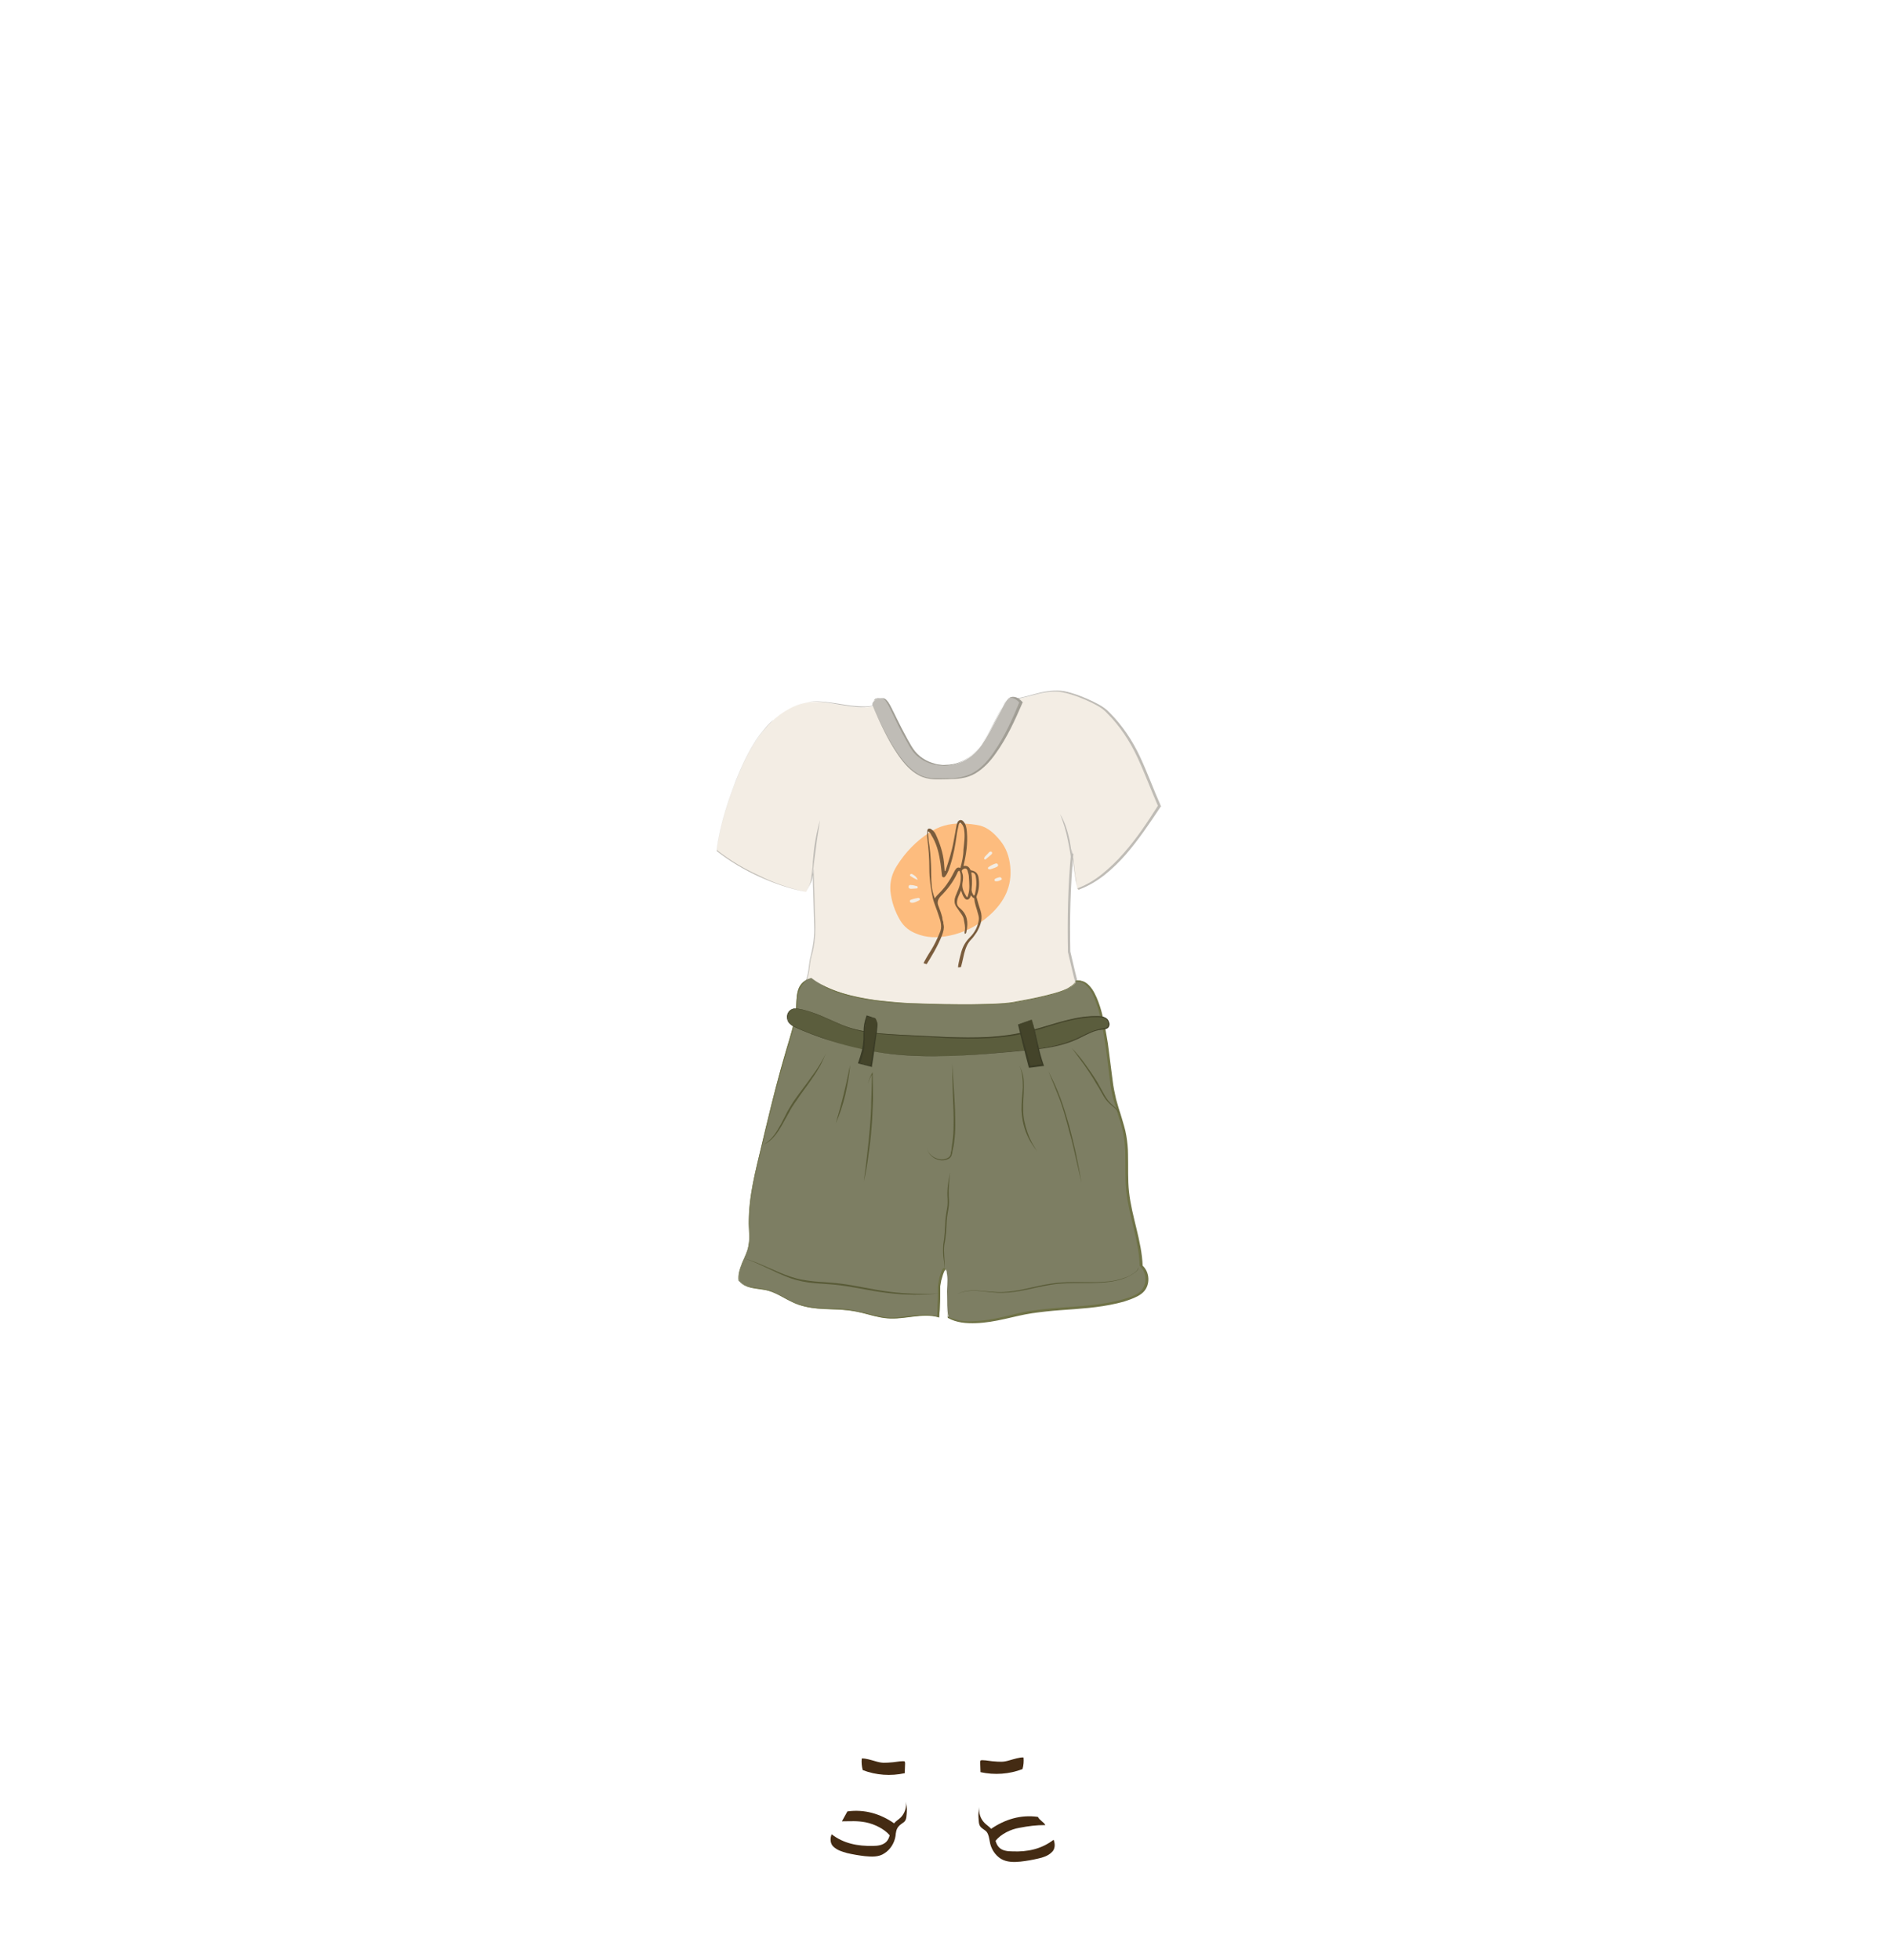 <?xml version="1.0" encoding="utf-8"?>
<!-- Generator: Adobe Illustrator 24.2.3, SVG Export Plug-In . SVG Version: 6.00 Build 0)  -->
<svg version="1.1" id="tenue_x5F_feminine_x5F_7" xmlns="http://www.w3.org/2000/svg" xmlns:xlink="http://www.w3.org/1999/xlink"
	 x="0px" y="0px" viewBox="0 0 553 574" style="enable-background:new 0 0 553 574;" xml:space="preserve">
<style type="text/css">
	.st0{fill:none;}
	.st1{fill:#442B13;}
	.st2{fill:#F3EDE4;}
	.st3{fill:#BFBCB6;}
	.st4{fill:#A19E95;}
	.st5{fill:#7D7E63;}
	.st6{fill:#6F7246;}
	.st7{fill:#5B5D3D;}
	.st8{fill:#44442A;}
	.st9{fill:#595B37;}
	.st10{fill:#3B3C26;}
	.st11{clip-path:url(#SVGID_2_);fill:#F3EDE4;}
	.st12{clip-path:url(#SVGID_2_);}
	.st13{fill:#FDBC7E;}
	.st14{fill:#7A5C3C;}
</style>
<g id="cadre_8_">
	<rect x="0" class="st0" width="553" height="574"/>
</g>
<g>
	<g>
		<path class="st1" d="M265,515.9c0.1,0.2,0.1,0.4,0.1,0.6c0,0.9-0.1,1.8-0.1,2.8c-4.1,0.9-8.4,0.6-12.3-0.9
			c-0.3-1.1-0.4-2.2-0.3-3.4c1.1-0.1,2.9,0.5,4,0.8c2,0.6,2.7,0.5,5.2,0.3C262.4,516,264.8,515.6,265,515.9z"/>
		<g>
			<g>
				<path class="st1" d="M265.3,527.6c0.3,1.7-0.3,3.5-1.5,4.7c-0.6,0.6-1.4,1-1.9,1.7c-4-2.8-8.7-4.2-13.7-3.5
					c-0.6,1.1-1.1,2-1.6,2.9c2.7,0,4.4-0.2,7,0.3c2.5,0.5,5.4,1.9,7,3.8c-0.2,0.7-0.5,1.4-1,1.9c-1,1-2.5,1.2-3.9,1.2
					c-4.5,0.1-8.6-0.7-12.1-3.4c-0.5,1.1-0.5,2.8,0.6,3.7c1.1,1,2.5,1.4,3.9,1.8c1.7,0.4,3.5,0.7,5.2,0.9c2,0.2,4.1,0.3,5.7-0.8
					c1.8-1.1,3-3.1,3.3-5.1c0.1-1,0.2-2,0.9-2.8c0.4-0.5,1.1-0.9,1.6-1.3c0.8-0.7,0.7-1.9,0.8-2.9
					C265.7,529.6,265.5,528.6,265.3,527.6z"/>
			</g>
		</g>
		<path class="st1" d="M287.2,515.6c-0.1,0.2-0.1,0.4-0.1,0.6c0,0.9,0.1,1.8,0.1,2.8c4.1,0.9,8.4,0.6,12.3-0.9
			c0.3-1.1,0.4-2.2,0.3-3.4c-1.1-0.1-2.9,0.5-4,0.8c-2,0.6-2.7,0.5-5.2,0.3C289.8,515.7,287.4,515.3,287.2,515.6z"/>
		<g>
			<g>
				<path class="st1" d="M308.6,538.8c-3.5,2.7-7.6,3.6-12.1,3.4c-1.4,0-3-0.2-3.9-1.2c-0.5-0.5-0.8-1.2-1-1.9c1.6-2,4.5-3.4,7-3.8
					c2.6-0.5,4.9-0.8,7.6-0.8c-0.5-0.9-1.6-1.3-2.2-2.4c-5-0.7-9.6,0.7-13.7,3.5c-0.5-0.6-1.3-1.1-1.9-1.7c-1.2-1.2-1.8-2.9-1.5-4.7
					c-0.2,1-0.4,2.1-0.3,3.1c0.1,1,0,2.2,0.8,2.9c0.5,0.5,1.2,0.8,1.6,1.3c0.6,0.8,0.7,1.8,0.9,2.8c0.3,2,1.5,4,3.3,5.1
					c1.7,1,3.8,1,5.7,0.8c1.8-0.2,3.5-0.5,5.2-0.9c1.4-0.3,2.9-0.8,3.9-1.8C309.1,541.6,309.1,540,308.6,538.8z"/>
			</g>
		</g>
	</g>
	<g>
		<path class="st2" d="M236.1,261.2c-8.9-1.7-18.6-6.1-26.2-12c1-8,3.8-16.3,7-23.7c3.5-8.3,9-16.5,17.3-19.2
			c7.8-2.6,15.5,2.9,23.9,0c3.2,2.2,2.8,12.6,6.1,14.7c8.4,5.3,20.6,4.5,23.1,0.4c2.2-3.7,6-14,7.8-16.2c5.3-0.4,9.5-2.8,15-2.6
			c3.3,0.1,11.4,3.3,13.8,5.7c8.6,8.3,10.6,16.6,15.6,28c-6.3,9.6-13.8,20.7-23.8,24.3c-0.9-2.1-1.1-7.3-1.7-10.4
			c-0.9,9.5-1,18.9-0.9,28.7c0.5,2.1,1.7,7.9,2.6,10.1c-33.9,16.3-59.2,9.5-80.1-0.8c1.5-2.3,1.2-5.3,2-8c0.9-3.1,1.2-6,1.1-9.2
			c-0.3-6.9-0.3-9.8-0.5-16.5C237.5,257.7,237.8,258.3,236.1,261.2z"/>
		<path class="st3" d="M236.1,261.2c-4.8-0.9-9.4-2.5-13.8-4.5c-4.4-2-8.6-4.5-12.4-7.5l0,0l0,0c0.8-6.3,2.6-12.4,4.8-18.3
			c1.1-2.9,2.3-5.9,3.7-8.7c1.4-2.8,3-5.6,5-8c1-1.2,2.1-2.4,3.2-3.5c1.2-1.1,2.4-2,3.8-2.8c2.7-1.6,5.9-2.6,9.1-2.5
			c3.2,0.1,6.3,0.8,9.4,1.2c1.6,0.2,3.1,0.3,4.7,0.3c1.6-0.1,3.1-0.4,4.6-0.9l0.1,0l0.1,0c1,0.8,1.5,2,1.9,3.2
			c0.4,1.2,0.7,2.4,1,3.6c0.3,1.2,0.5,2.4,0.9,3.6c0.3,1.2,0.7,2.4,1.3,3.4c0.6,1,1.8,1.5,2.9,2.1c1.1,0.5,2.2,1,3.4,1.4
			c2.3,0.7,4.7,1.2,7.2,1.3c2.4,0.1,4.9-0.1,7.2-1c1.1-0.4,2.2-1,2.9-2c0.7-1,1.2-2.1,1.7-3.2c1-2.2,2-4.5,3-6.7
			c0.5-1.1,1-2.2,1.5-3.4c0.5-1.1,1-2.2,1.8-3.3l0.1-0.1l0.1,0c2.6-0.2,5.1-0.9,7.6-1.6c2.5-0.7,5.1-1.2,7.8-1
			c1.3,0.1,2.6,0.5,3.9,0.9c1.3,0.4,2.5,0.9,3.7,1.4c1.2,0.5,2.4,1.1,3.5,1.7c1.1,0.6,2.3,1.4,3.2,2.4c3.7,3.7,6.7,8.2,8.9,12.9
			c2.2,4.7,4,9.7,6.1,14.4l0.1,0.1l-0.1,0.1c-3.2,4.8-6.4,9.6-10.2,14c-1.9,2.2-4,4.2-6.2,6c-2.3,1.8-4.8,3.3-7.5,4.3l-0.2,0.1
			l-0.1-0.2c-0.3-0.9-0.5-1.7-0.7-2.6c-0.1-0.9-0.3-1.7-0.4-2.6c-0.2-1.7-0.4-3.5-0.7-5.2l0.4,0c-0.9,9.5-1.1,19.1-0.9,28.7l0,0
			c0.4,1.7,0.8,3.4,1.2,5.1c0.4,1.7,0.8,3.4,1.4,5l0.1,0.2l-0.2,0.1c-6.3,2.9-12.8,5.4-19.6,7.2c-6.7,1.7-13.7,2.6-20.7,2.6
			c-7-0.1-13.9-1.1-20.6-3c-6.7-1.9-13.2-4.5-19.4-7.6l-0.1,0l0.1-0.1c0.8-1.2,1.1-2.6,1.3-4c0.2-1.4,0.3-2.8,0.7-4.2
			c0.8-2.7,1.1-5.6,1.1-8.4l-0.5-17.1l0,0c-0.2,1.2-0.3,2.4-0.6,3.6C237.3,259,236.7,260.1,236.1,261.2z M236.1,261.2
			c0.6-1.1,1.2-2.2,1.4-3.4c0.2-1.2,0.3-2.4,0.5-3.6l0-0.2l0,0.2l0.5,17.1c0.1,2.9-0.3,5.7-1,8.5c-0.4,1.4-0.5,2.8-0.7,4.2
			c-0.2,1.4-0.5,2.9-1.3,4.1l0-0.1c6.2,3,12.7,5.7,19.4,7.5c6.7,1.9,13.6,2.9,20.5,3c6.9,0.1,13.9-0.9,20.6-2.6
			c6.7-1.7,13.2-4.2,19.5-7.2l-0.1,0.2c-0.3-0.8-0.6-1.7-0.8-2.5c-0.2-0.8-0.4-1.7-0.6-2.5c-0.4-1.7-0.8-3.4-1.2-5.1l0,0l0,0
			c-0.2-9.6,0-19.2,0.9-28.8l0.1-1.4l0.3,1.4c0.4,1.7,0.5,3.5,0.7,5.2c0.1,0.9,0.2,1.7,0.4,2.6c0.1,0.9,0.3,1.7,0.6,2.5l-0.3-0.1
			c2.7-1,5.2-2.5,7.4-4.3c2.2-1.8,4.3-3.8,6.2-6c3.8-4.3,7-9.1,10.1-14l0,0.2c-2.1-4.8-3.9-9.7-6.1-14.4c-2.2-4.7-5.1-9.1-8.8-12.8
			c-0.9-1-1.9-1.7-3-2.3c-1.1-0.6-2.3-1.2-3.5-1.7c-1.2-0.5-2.4-1-3.7-1.4c-1.2-0.4-2.5-0.7-3.8-0.9c-2.6-0.2-5.2,0.3-7.7,1
			c-2.5,0.6-5.1,1.4-7.7,1.6l0.1-0.1c-0.7,1-1.2,2.1-1.7,3.2c-0.5,1.1-1,2.2-1.5,3.3c-1,2.2-2,4.5-3,6.7c-0.5,1.1-1,2.2-1.8,3.3
			c-0.8,1-1.9,1.7-3.1,2.1c-2.3,0.9-4.9,1-7.3,1c-2.5-0.1-4.9-0.5-7.3-1.3c-1.2-0.4-2.3-0.8-3.4-1.4c-0.6-0.3-1.1-0.6-1.6-0.9
			c-0.6-0.3-1-0.8-1.4-1.3c-0.7-1.1-1-2.3-1.4-3.5c-0.3-1.2-0.6-2.4-0.9-3.6c-0.3-1.2-0.5-2.4-0.9-3.5c-0.4-1.1-0.9-2.3-1.8-3l0.1,0
			c-1.5,0.5-3.1,0.8-4.7,0.9c-1.6,0.1-3.2-0.1-4.7-0.3c-3.1-0.4-6.2-1.2-9.3-1.3c-3.1-0.2-6.2,0.8-8.9,2.4c-1.4,0.8-2.6,1.7-3.8,2.8
			c-1.2,1-2.2,2.2-3.2,3.4c-2,2.4-3.6,5.2-5,8c-1.4,2.8-2.6,5.7-3.7,8.7c-2.2,5.9-4,12-4.8,18.2l0-0.1c3.8,3,8,5.5,12.4,7.5
			C226.7,258.6,231.3,260.2,236.1,261.2z"/>
	</g>
	<g>
		<path class="st3" d="M255.5,206.4c0.3-1.6,2-2.2,3.5-1.8c1.6,0.4,3.6,6.8,8,14.3c3.6,6,14.1,8.4,20.6-0.8
			c3.1-4.5,6.3-11.9,7.4-13.1c1.2-1.3,2.9-0.8,4.1,0.7c-9.4,22.7-15.6,22.3-22.3,22.3C271.3,228.1,265.3,229.9,255.5,206.4z"/>
		<path class="st4" d="M255.5,206.4c0.1-0.7,0.5-1.3,1.1-1.6c0.6-0.3,1.3-0.4,2-0.3c0.7,0,1.2,0.7,1.6,1.2c0.4,0.6,0.7,1.2,1,1.8
			c1.2,2.4,2.4,4.9,3.7,7.3c0.6,1.2,1.3,2.4,2,3.6c0.7,1.2,1.5,2.2,2.6,3.1c1,0.8,2.2,1.5,3.5,1.9c0.3,0.1,0.6,0.2,1,0.3
			c0.3,0.1,0.7,0.2,1,0.2c0.7,0.1,1.3,0.2,2,0.1c2.7,0,5.3-1,7.4-2.7c2.1-1.7,3.6-4,5-6.3c1.4-2.4,2.6-4.8,3.8-7.2
			c0.3-0.6,0.6-1.2,1-1.8c0.3-0.6,0.7-1.3,1.4-1.6c0.7-0.4,1.5-0.4,2.2-0.1c0.7,0.3,1.2,0.8,1.7,1.3l0.1,0.1l-0.1,0.1
			c-2.2,5.1-4.5,10.2-7.8,14.8c-1.6,2.3-3.5,4.4-6,5.9c-1.2,0.7-2.6,1.2-4,1.4c-1.4,0.3-2.8,0.2-4.2,0.3c-1.4,0-2.8,0.1-4.2,0
			c-1.4-0.1-2.8-0.4-4.1-1.1c-2.5-1.3-4.4-3.5-6-5.8C260,216.7,257.7,211.6,255.5,206.4z M255.5,206.4c2.2,5.1,4.6,10.2,7.8,14.7
			c1.6,2.2,3.5,4.4,5.9,5.7c1.2,0.7,2.6,1,3.9,1.1c1.4,0.1,2.8,0,4.2,0c1.4,0,2.8,0,4.1-0.3c1.4-0.3,2.7-0.7,3.8-1.4
			c2.4-1.4,4.2-3.5,5.8-5.8c3.2-4.6,5.5-9.7,7.6-14.8l0,0.2c-0.4-0.5-0.9-0.9-1.5-1.2c-0.6-0.3-1.2-0.3-1.8,0
			c-0.5,0.3-0.9,0.9-1.2,1.5c-0.3,0.6-0.7,1.2-1,1.8c-1.3,2.4-2.5,4.9-3.8,7.2c-1.4,2.3-2.9,4.7-5.1,6.4c-2.1,1.7-4.9,2.8-7.6,2.8
			c-0.7,0-1.4-0.1-2.1-0.2c-0.3-0.1-0.7-0.2-1-0.2c-0.3-0.1-0.7-0.2-1-0.3c-1.3-0.4-2.5-1.1-3.6-2c-1.1-0.8-1.9-2-2.6-3.2
			c-0.7-1.2-1.3-2.4-2-3.6c-1.3-2.4-2.4-4.9-3.6-7.3c-0.3-0.6-0.6-1.2-1-1.8c-0.4-0.6-0.8-1.2-1.5-1.2c-0.7-0.1-1.4-0.1-2,0.3
			C256.1,205.1,255.7,205.8,255.5,206.4z"/>
	</g>
	<g>
		<path class="st3" d="M238,256.3c-0.1-2.7,0.2-5.4,0.5-8.1c0.4-2.7,0.9-5.4,1.7-8c-0.4,2.7-0.9,5.3-1.2,8
			C238.6,250.9,238.3,253.6,238,256.3z"/>
	</g>
	<g>
		<path class="st3" d="M314.2,254.2c-0.5-2.7-0.8-5.4-1.4-8c-0.5-2.7-1.3-5.3-2.3-7.8c1.4,2.3,2.2,5,2.8,7.7
			C313.8,248.8,314.1,251.5,314.2,254.2z"/>
	</g>
	<g>
		<path class="st5" d="M237.6,286.4c7.1,5.4,17.5,6.6,26.2,7.3c5.8,0.4,27.5,0.9,33.2-0.1c7.4-1.4,17.5-3.2,18.2-6.3
			c7.1-1.4,9,17.1,10.1,26.2c0.3,2.5,0.6,5,1.2,7.4c0.9,3.9,2.5,7.7,3.2,11.7c0.9,5.2,0.2,10.6,0.7,15.9c0.7,7.4,3.7,14.5,4,22.2
			c2.1,1.8,2.3,5.3,0.5,7.4c-1,1.1-2.3,1.7-3.7,2.2c-10.5,3.8-22.1,2.2-33,4.8c-5.5,1.3-14.9,3.9-20.4,0.7c-0.5-2.6-0.3-4.3-0.4-6.9
			c-0.1-1.5,0.3-3.7,0-5.7c-0.4-4.4-2.1,2.2-2.1,3.8c0,1.4,0,2.8,0,4.1c-0.1,1.5,0,3-0.3,4.6c-4.7-1.3-9.2,0.5-14.1,0.4
			c-3.7-0.1-7.3-1.6-11-2.2c-5.6-0.9-11.5,0-16.7-2.1c-2.9-1.1-5.4-3.1-8.4-3.9c-2.8-0.7-6.3-0.5-8.3-2.7c-0.7-3.6,2.1-6.8,2.8-10.4
			c0.4-1.9,0.2-3.9,0.1-5.8c-0.2-6.8,1.3-13.6,2.9-20.3c2.5-10.7,5.1-21.3,8.2-31.8c1-3.3,2.1-6.7,2.6-10.1
			C233.6,293.1,232.3,287.9,237.6,286.4z"/>
		<path class="st6" d="M237.6,286.4c1.4,1,2.8,1.9,4.3,2.6c1.5,0.7,3.1,1.3,4.7,1.8c3.2,1,6.5,1.6,9.8,2.1c3.3,0.4,6.7,0.7,10,0.9
			c3.3,0.1,6.7,0.2,10.1,0.3c3.4,0,6.7,0.1,10.1,0c3.3-0.1,6.7-0.1,10-0.6c3.3-0.6,6.6-1.2,9.8-2c1.6-0.4,3.2-0.8,4.8-1.4
			c0.8-0.3,1.5-0.6,2.2-1.1c0.7-0.4,1.4-1,1.6-1.7l0-0.1l0.1,0c0.9-0.2,1.9,0,2.8,0.5c0.8,0.5,1.4,1.2,2,2c1,1.5,1.7,3.3,2.3,5.1
			c1.1,3.5,1.7,7.2,2.3,10.8c0.5,3.6,0.9,7.3,1.4,10.9c0.2,1.8,0.6,3.6,1,5.4c0.5,1.8,1,3.5,1.6,5.3c0.5,1.8,1.1,3.5,1.4,5.4
			c0.3,1.8,0.5,3.7,0.5,5.5c0.1,3.7-0.1,7.4,0.3,11c0.8,7.3,3.7,14.2,4,21.7l-0.1-0.2c2.2,1.9,2.4,5.7,0.3,7.8c-1,1-2.4,1.6-3.7,2.1
			l-2,0.7l-2,0.5c-5.5,1.3-11.1,1.6-16.6,2c-2.8,0.2-5.5,0.5-8.3,0.9c-2.7,0.4-5.4,1.1-8.1,1.7c-2.7,0.6-5.5,1.1-8.3,1.2
			c-2.8,0.1-5.7-0.1-8.2-1.5l-0.1,0l0-0.1c-0.5-2.4-0.3-4.8-0.4-7.2c0-1.2,0.1-2.4,0.1-3.6c0-0.6,0-1.2-0.1-1.8
			c0-0.3-0.1-0.6-0.1-0.9c0-0.1-0.1-0.3-0.1-0.4c0-0.1-0.1-0.1-0.1-0.1c0,0,0,0,0,0c-0.1,0-0.3,0.4-0.4,0.6
			c-0.1,0.3-0.2,0.5-0.3,0.8c-0.2,0.6-0.3,1.1-0.5,1.7c-0.1,0.6-0.2,1.2-0.3,1.7l0,1.8c0,1.2,0,2.4-0.1,3.6c0,1.2-0.1,2.4-0.2,3.6
			l0,0.2l-0.2-0.1c-2.4-0.7-4.9-0.5-7.4-0.2c-2.5,0.3-5,0.7-7.6,0.5c-2.5-0.2-5-1-7.4-1.6c-2.4-0.6-4.9-0.9-7.4-1
			c-2.5-0.1-5-0.1-7.5-0.5c-1.3-0.2-2.5-0.5-3.7-0.9c-1.2-0.4-2.3-1-3.5-1.6c-2.2-1.2-4.4-2.5-6.9-2.8c-1.2-0.2-2.5-0.3-3.7-0.6
			c-1.2-0.3-2.5-0.9-3.3-1.8l0,0l0,0c-0.4-2,0.3-3.9,1.1-5.7c0.8-1.8,1.6-3.5,1.9-5.4c0.2-1.9,0-3.8,0-5.8c0-1.9,0.1-3.9,0.3-5.8
			c0.4-3.9,1.2-7.7,2.1-11.4l2.7-11.3c1.8-7.5,3.8-15,6-22.5c1.1-3.7,2.3-7.4,2.8-11.2c0.2-1.9,0-3.9,0.6-5.8
			c0.3-0.9,0.7-1.8,1.5-2.5C235.8,287.1,236.7,286.7,237.6,286.4z M237.6,286.4c-0.9,0.3-1.8,0.7-2.5,1.4c-0.7,0.7-1.2,1.5-1.4,2.5
			c-0.5,1.9-0.4,3.8-0.6,5.8c-0.5,3.9-1.7,7.6-2.8,11.3c-2.2,7.4-4.1,14.9-5.9,22.5l-2.7,11.3c-0.9,3.8-1.7,7.6-2.1,11.4
			c-0.2,1.9-0.3,3.9-0.3,5.8c0,1.9,0.3,3.9,0,5.8c-0.2,2-1.1,3.7-1.9,5.5c-0.7,1.8-1.4,3.6-1.1,5.5l0-0.1c0.8,0.9,2,1.4,3.2,1.7
			c1.2,0.3,2.5,0.4,3.7,0.6c2.6,0.3,4.8,1.7,7,2.8c1.1,0.6,2.2,1.2,3.4,1.6c1.2,0.4,2.4,0.7,3.6,0.9c2.5,0.4,5,0.4,7.5,0.5
			c2.5,0.1,5.1,0.4,7.5,1c2.5,0.6,4.9,1.3,7.4,1.6c2.5,0.2,5-0.2,7.5-0.5c2.5-0.3,5.1-0.5,7.6,0.2l-0.3,0.2c0.2-1.2,0.2-2.4,0.2-3.6
			c0.1-1.2,0.1-2.4,0.1-3.6c0-0.6,0-1.2,0-1.8c0.1-0.6,0.2-1.2,0.3-1.8c0.1-0.6,0.3-1.2,0.5-1.8c0.1-0.3,0.2-0.6,0.3-0.9
			c0.2-0.3,0.2-0.6,0.6-0.8c0.1-0.1,0.4,0,0.4,0.1c0.1,0.1,0.1,0.2,0.2,0.3c0.1,0.2,0.1,0.3,0.1,0.5c0.1,0.3,0.1,0.6,0.1,0.9
			c0.1,0.6,0.1,1.2,0.1,1.8c0,1.2-0.1,2.4-0.1,3.6c0.1,2.4-0.1,4.8,0.4,7.1l-0.1-0.2c2.4,1.3,5.3,1.6,8,1.4c2.8-0.1,5.5-0.6,8.2-1.2
			c2.7-0.6,5.4-1.4,8.2-1.8c2.8-0.4,5.5-0.7,8.3-0.9c5.5-0.4,11.1-0.7,16.5-1.9l2-0.5l2-0.6c1.3-0.5,2.6-1,3.5-2
			c1.9-1.9,1.7-5.4-0.3-7.2l-0.1-0.1l0-0.1c-0.2-7.3-3.1-14.3-3.9-21.6c-0.4-3.7-0.2-7.4-0.3-11c0-1.8-0.2-3.7-0.5-5.5
			c-0.3-1.8-0.8-3.6-1.4-5.3c-0.5-1.8-1.1-3.5-1.6-5.3c-0.5-1.8-0.8-3.6-1-5.4c-0.5-3.6-0.8-7.3-1.4-10.9c-0.5-3.6-1.2-7.3-2.2-10.7
			c-0.6-1.7-1.2-3.5-2.2-5c-0.5-0.7-1.1-1.4-1.9-1.9c-0.8-0.5-1.7-0.6-2.5-0.5l0.1-0.1c-0.2,0.9-1,1.5-1.7,1.9
			c-0.7,0.4-1.5,0.8-2.3,1.1c-1.6,0.6-3.2,1-4.8,1.4c-3.3,0.8-6.6,1.4-9.9,2c-1.7,0.3-3.3,0.3-5,0.4c-1.7,0.1-3.4,0.1-5,0.1
			c-3.4,0-6.7,0-10.1,0c-3.4-0.1-6.7-0.2-10.1-0.3c-3.4-0.2-6.7-0.5-10-0.9c-3.3-0.5-6.6-1.1-9.8-2.1c-1.6-0.5-3.2-1.1-4.7-1.9
			C240.4,288.2,239,287.4,237.6,286.4z"/>
	</g>
	<g>
		<path class="st7" d="M252.7,307.3c-6.6-1.4-13-3.5-19.2-6.2c-0.9-0.4-1.9-0.8-2.4-1.7c-0.5-0.8-0.6-1.9-0.2-2.8s1.4-1.4,2.6-1.2
			c5.3,0.7,10,3.8,15.1,5.5c4.5,1.5,9.3,1.8,14.1,2.1c4.4,0.3,8.7,0.5,13.1,0.7c7.7,0.3,15.6,0.5,23.1-1.1c7.5-1.6,14.7-5,22.4-5
			c1,0,2.1,0.1,2.8,0.7c0.8,0.6,1,2,0.1,2.6c-0.4,0.3-0.9,0.3-1.4,0.3c-2.8,0.3-5.2,1.9-7.8,3.1c-4.4,2-9.4,2.7-14.2,3.1
			C284.8,309.2,268.3,310.7,252.7,307.3z"/>
		<g>
			<path class="st8" d="M252.7,307.3c-4-0.9-8-2-11.9-3.3c-2-0.7-3.9-1.4-5.8-2.2c-0.9-0.4-1.9-0.8-2.8-1.3c-0.4-0.3-0.9-0.6-1.2-1
				c-0.3-0.4-0.5-1-0.5-1.5c-0.1-1,0.5-2.1,1.6-2.5c0.5-0.2,1.1-0.2,1.6-0.1c0.5,0.1,1,0.2,1.5,0.3c2,0.5,4,1.2,5.8,2
				c1.9,0.8,3.8,1.7,5.7,2.5c1.9,0.8,3.9,1.3,5.9,1.7c4,0.8,8.2,1,12.3,1.2l12.3,0.6c8.2,0.3,16.5,0.3,24.5-1.9
				c4-1,7.9-2.4,11.9-3.3c2-0.5,4.1-0.8,6.1-0.9c1,0,2.1-0.1,3.1,0.1c0.5,0.1,1,0.3,1.5,0.7c0.4,0.4,0.6,1,0.7,1.5
				c0,0.6-0.3,1.2-0.9,1.4c-0.5,0.2-1.1,0.2-1.6,0.3c-1,0.1-2,0.4-2.9,0.8c-1.9,0.8-3.7,1.9-5.6,2.6c-3.9,1.5-8,2.1-12.1,2.5
				c-8.2,0.8-16.4,1.6-24.7,1.7C269,309.5,260.7,309.1,252.7,307.3z M252.7,307.3c8.1,1.7,16.4,2.1,24.6,1.9
				c8.2-0.2,16.4-1,24.6-1.9c4.1-0.4,8.2-1.1,12-2.6c1.9-0.7,3.7-1.8,5.6-2.6c1-0.4,2-0.7,3-0.9c0.5-0.1,1-0.1,1.5-0.3
				c0.4-0.2,0.7-0.6,0.6-1.1c0-0.5-0.2-0.9-0.5-1.2c-0.3-0.3-0.8-0.5-1.3-0.6c-1-0.2-2-0.1-3-0.1c-2,0.1-4.1,0.5-6.1,0.9
				c-4,0.9-7.9,2.3-11.9,3.4c-8,2.2-16.4,2.1-24.6,1.8l-12.3-0.7c-4.1-0.2-8.2-0.4-12.3-1.2c-2-0.4-4-1-5.9-1.8
				c-1.9-0.8-3.8-1.7-5.7-2.5c-1.9-0.8-3.8-1.6-5.8-2c-0.5-0.1-1-0.2-1.5-0.3c-0.5-0.1-1-0.1-1.5,0.1c-1,0.3-1.5,1.4-1.5,2.4
				c0,1,0.7,1.9,1.6,2.4c0.9,0.5,1.9,0.9,2.8,1.3c1.9,0.8,3.8,1.5,5.8,2.2C244.7,305.3,248.7,306.4,252.7,307.3z"/>
		</g>
	</g>
	<g>
		<path class="st9" d="M278.9,311.5c0.2,3,0.4,6.1,0.6,9.1c0.2,3,0.3,6.1,0.3,9.1c0,1.5-0.1,3.1-0.3,4.6c-0.1,0.8-0.2,1.5-0.4,2.3
			c-0.1,0.4-0.2,0.8-0.2,1.1c-0.1,0.4-0.2,0.8-0.4,1.1c-0.5,0.7-1.4,0.9-2.1,1c-0.8,0.1-1.6-0.1-2.3-0.4c-1.4-0.6-2.5-2-2.7-3.5
			c0.2,1.5,1.4,2.8,2.8,3.3c0.7,0.3,1.4,0.4,2.2,0.3c0.7-0.1,1.5-0.4,1.8-0.9c0.2-0.3,0.3-0.6,0.3-1c0.1-0.4,0.2-0.7,0.2-1.1
			c0.1-0.7,0.2-1.5,0.3-2.2c0.2-1.5,0.3-3,0.3-4.5c0.1-3-0.1-6.1-0.2-9.1C279,317.6,278.9,314.5,278.9,311.5z"/>
	</g>
	<g>
		<path class="st9" d="M298.6,312.1c0.5,1,0.9,2,1.1,3.1c0.2,1.1,0.2,2.2,0.2,3.3c0,2.2-0.3,4.4-0.2,6.6c0,2.2,0.5,4.3,1.2,6.4
			c0.7,2.1,1.7,4,3,5.8c-1.4-1.7-2.6-3.6-3.4-5.7c-0.8-2.1-1.2-4.3-1.3-6.5c0-2.2,0.2-4.4,0.4-6.6
			C299.6,316.3,299.5,314.1,298.6,312.1z"/>
	</g>
	<g>
		<path class="st9" d="M307.1,313.8c1.3,2.5,2.5,5.1,3.5,7.8c1,2.7,1.8,5.4,2.6,8.2c0.7,2.8,1.4,5.5,2,8.3c0.6,2.8,1.1,5.6,1.6,8.4
			l-1.9-8.3c-0.6-2.8-1.3-5.5-2.1-8.3c-0.7-2.7-1.5-5.5-2.5-8.2C309.2,319,308.2,316.4,307.1,313.8z"/>
	</g>
	<g>
		<path class="st9" d="M313.9,306.9c1.4,1.5,2.8,3.1,4,4.8c1.2,1.7,2.4,3.4,3.5,5.2c0.5,0.9,1,1.8,1.5,2.7c0.5,0.9,1,1.8,1.6,2.6
			c0.6,0.8,1.4,1.5,2.2,2.2c0.7,0.8,1.4,1.6,1.6,2.7c-0.3-1-1-1.8-1.7-2.5c-0.8-0.7-1.6-1.3-2.3-2.1c-0.7-0.8-1.2-1.7-1.7-2.6
			c-0.5-0.9-1-1.8-1.6-2.7c-1-1.8-2.2-3.5-3.4-5.3C316.4,310.3,315.2,308.6,313.9,306.9z"/>
	</g>
	<g>
		<path class="st9" d="M242,308.2c-0.5,1.3-1.1,2.6-1.7,3.8c-0.7,1.2-1.4,2.4-2.2,3.5c-1.5,2.3-3.3,4.5-4.8,6.8
			c-0.8,1.1-1.6,2.3-2.2,3.5c-0.7,1.2-1.3,2.4-2,3.6c-0.7,1.2-1.4,2.4-2.3,3.4c-0.9,1.1-2,1.9-3.3,2.5c1.2-0.7,2.3-1.6,3.1-2.7
			c0.9-1.1,1.5-2.3,2.2-3.5c0.6-1.2,1.3-2.5,1.9-3.7c0.7-1.2,1.4-2.4,2.2-3.5c1.6-2.3,3.3-4.4,4.9-6.7
			C239.4,313.1,240.9,310.7,242,308.2z"/>
	</g>
	<g>
		<path class="st9" d="M253,346c0.4-2.6,0.7-5.2,1-7.9c0.3-2.6,0.6-5.3,0.8-7.9c0.2-2.6,0.4-5.3,0.4-7.9c0.1-2.6,0.2-5.3,0.2-7.9
			l0.2,0c-0.6,0.9-1,1.9-1.4,3c0.3-1.1,0.7-2.1,1.2-3.1l0.2-0.3l0,0.3c0.1,2.6,0.1,5.3,0.1,7.9c-0.1,2.6-0.2,5.3-0.4,7.9
			c-0.2,2.6-0.5,5.3-0.9,7.9C254.1,340.8,253.6,343.5,253,346z"/>
	</g>
	<g>
		<path class="st9" d="M249,311.9c-0.2,2.9-0.8,5.9-1.4,8.7c-0.7,2.9-1.6,5.7-2.8,8.4c0.8-2.8,1.6-5.6,2.3-8.5
			C247.8,317.7,248.4,314.8,249,311.9z"/>
	</g>
	<g>
		<path class="st9" d="M218,368.5c4.7,1.4,9,3.9,13.6,5.4c1.2,0.4,2.3,0.7,3.5,0.9c1.2,0.2,2.4,0.4,3.6,0.5c2.4,0.2,4.9,0.3,7.3,0.6
			c4.9,0.6,9.6,1.8,14.4,2.4c4.8,0.6,9.7,0.8,14.6,0.5c-4.9,0.5-9.8,0.5-14.6-0.1c-4.9-0.5-9.6-1.7-14.5-2.3
			c-2.4-0.3-4.8-0.4-7.3-0.6c-2.4-0.2-4.9-0.7-7.2-1.5C226.8,372.6,222.6,370.1,218,368.5z"/>
	</g>
	<g>
		<path class="st9" d="M280.2,379.1c2-1.2,4.5-1.3,6.8-1.1c2.3,0.2,4.6,0.5,6.9,0.4c4.6-0.2,9-1.7,13.6-2.4
			c4.6-0.8,9.3-0.4,13.9-0.5c2.3-0.1,4.6-0.2,6.8-0.9c1.1-0.3,2.2-0.7,3.2-1.3c0.5-0.3,1-0.6,1.4-1c0.2-0.2,0.4-0.4,0.5-0.7
			c0-0.1,0.1-0.3,0.1-0.4c0-0.1-0.1-0.3-0.3-0.3c0.1,0,0.3,0.1,0.3,0.3c0,0.1,0,0.3,0,0.4c-0.1,0.3-0.3,0.5-0.5,0.7
			c-0.4,0.4-0.9,0.7-1.4,1c-1,0.6-2.1,1.1-3.2,1.4c-2.2,0.7-4.6,0.9-6.9,1c-4.6,0.2-9.3-0.2-13.8,0.6c-4.5,0.7-9,2.2-13.7,2.3
			c-2.3,0.1-4.6-0.3-6.9-0.5C284.6,377.9,282.2,378,280.2,379.1z"/>
	</g>
	<g>
		<path class="st9" d="M276.7,371.5c-0.1-1.2-0.2-2.3-0.4-3.5c-0.1-1.2-0.1-2.4,0-3.6c0.4-2.3,0.5-4.7,0.6-7
			c0.1-1.2,0.3-2.4,0.5-3.5c0.2-1.1,0.2-2.3,0.1-3.5c-0.1-2.4,0.3-4.7,0.8-7c-0.3,2.3-0.5,4.7-0.4,7c0.1,1.2,0.1,2.4-0.1,3.6
			c-0.2,1.2-0.4,2.3-0.5,3.5c-0.1,2.3-0.2,4.7-0.7,7C276.3,366.8,276.8,369.2,276.7,371.5z"/>
	</g>
	<g>
		<path class="st8" d="M256.4,298.2c-0.8-0.2-1.6-0.3-2.4-0.5c-0.5,1.3-0.7,2.7-0.8,4.1c-0.1,1.3,0,2.5-0.1,3.8
			c-0.2,2-0.8,3.8-1.4,5.7c1.2,0.3,2.3,0.6,3.5,0.9c0.5-3.6,1.1-7.2,1.6-10.8C257,300.3,257.1,299.3,256.4,298.2z"/>
		<g>
			<path class="st10" d="M256.4,298.2l-2.5-0.4l0.1,0c-0.3,1.1-0.6,2.2-0.7,3.4c-0.1,1.1,0,2.3,0,3.5c0,1.2-0.1,2.3-0.4,3.5
				c-0.3,1.1-0.6,2.2-1,3.3l-0.2-0.3l3.5,0.9l-0.3,0.2c0.4-2.3,0.7-4.7,1.1-7l0.6-3.5c0.1-0.6,0.2-1.2,0.2-1.7
				C256.9,299.3,256.7,298.7,256.4,298.2z M256.4,298.2c0.3,0.5,0.5,1.1,0.6,1.7c0,0.6-0.1,1.2-0.1,1.8l-0.5,3.5
				c-0.3,2.3-0.6,4.7-1,7l0,0.3l-0.3-0.1l-3.5-0.9l-0.3-0.1l0.1-0.3c0.4-1.1,0.7-2.2,1-3.3c0.3-1.1,0.4-2.2,0.5-3.4
				c0-1.1,0-2.3,0.1-3.5c0.1-1.2,0.4-2.3,0.8-3.4l0-0.1l0.1,0L256.4,298.2z"/>
		</g>
	</g>
	<g>
		<path class="st8" d="M302.2,298.6c-1.3,0.5-2.6,1-3.8,1.5c1.1,4.1,2.2,8.2,3.2,12.3c1.3-0.2,2.6-0.3,3.9-0.5
			C303.9,307.6,303.5,303,302.2,298.6z"/>
		<g>
			<path class="st10" d="M302.2,298.6l-3.8,1.6l0.1-0.1l1.7,6.1l1.7,6.1l-0.3-0.2l3.9-0.5l-0.2,0.3c-0.8-2.2-1.3-4.4-1.7-6.7
				C303.1,303.1,302.8,300.8,302.2,298.6z M302.2,298.6c0.7,2.2,1.2,4.4,1.7,6.7c0.5,2.2,1,4.4,1.8,6.6l0.1,0.3l-0.3,0l-3.9,0.5
				l-0.2,0l-0.1-0.2l-1.6-6.2l-1.5-6.2l0-0.1l0.1,0L302.2,298.6z"/>
		</g>
	</g>
	<g>
		<defs>
			
				<ellipse id="SVGID_1_" transform="matrix(0.919 -0.394 0.394 0.919 -79.63 130.52)" cx="278.4" cy="259.4" rx="24.2" ry="24.2"/>
		</defs>
		<clipPath id="SVGID_2_">
			<use xlink:href="#SVGID_1_"  style="overflow:visible;"/>
		</clipPath>
		
			<ellipse transform="matrix(0.919 -0.394 0.394 0.919 -79.63 130.52)" class="st11" cx="278.4" cy="259.4" rx="24.2" ry="24.2"/>
		<g class="st12">
			<path class="st13" d="M281.5,241.2c1.9,0,3.8,0.2,5.6,0.6c2.5,0.7,4.2,2.4,5.8,4.3c1.8,2.2,2.7,4.7,3,7.6
				c0.6,5.8-1.7,10.4-5.9,14.2c-3.5,3.2-7.6,5.3-12.3,6.2c-3.2,0.6-6.3,0.6-9.4-0.7c-2-0.8-3.5-2-4.6-3.8c-1.6-2.7-2.6-5.6-2.9-8.7
				c-0.2-2.7,0.5-5.2,2-7.5c2.4-3.8,5.5-7,9.3-9.5C274.9,242,278.1,241.1,281.5,241.2z"/>
			<g>
				<path class="st14" d="M287.2,266.7c-0.4-1.2-0.8-2.5-1.1-3.7c-0.1-0.2-0.1-0.4,0-0.7c0.7-1.7,0.8-3.6,0.5-5.4
					c-0.2-1.1-0.9-1.8-2.1-2c-0.2,0-0.3-0.2-0.4-0.4c-0.4-0.8-1-1-1.9-0.9c0.8-3.3,1.3-6.6,1-10c-0.1-1.2-0.3-2.3-1.1-3.1
					c-0.5-0.5-1.1-0.4-1.5,0.1c-0.2,0.3-0.3,0.7-0.4,1c-0.3,1.6-0.6,3.3-0.9,4.9c-0.5,2.8-1.4,5.6-2.3,8.3c0,0.1,0,0.3-0.3,0.3
					c-0.1-0.8-0.1-1.7-0.2-2.5c-0.3-2.9-1.2-5.6-2.4-8.2c-0.3-0.7-0.8-1.2-1.4-1.6c-0.6-0.3-1.1-0.1-1.1,0.6c0,0.7-0.1,1.4,0,2.1
					c0.4,3,0.6,5.9,0.6,8.9c0,2.9,0.4,5.7,1,8.5c0.4,1.8,1.2,3.4,1.7,5.1c0.6,1.7,1.2,3.5,0.3,5.3c-0.7,1.7-1.5,3.4-2.5,5
					c-0.9,1.4-1.8,2.9-2.5,4.4c-0.1,0.3-0.3,0.6,0,0.9c0.4,0.2,0.5-0.2,0.7-0.4c1.9-3,3.8-6.1,5.1-9.5c0.3-0.9,0.6-1.8,0.4-2.8
					c-0.1-0.3-0.1-0.6-0.1-0.9c0-0.1-0.1-0.1-0.1-0.2c-0.1-0.4-0.2-0.7-0.2-1.1c-0.3-1.2-0.7-2.3-1.1-3.3c-0.5-1.1-0.2-2,0.6-2.9
					c2-2,3.7-4.2,4.9-6.8c0.1-0.3,0.2-0.6,0.6-0.7c0.3,0.5,0.4,1.1,0.4,1.6c0.1,1.7-0.4,3.3-1.1,4.8c-0.3,0.8-0.7,1.5-0.7,2.4
					c-0.1,1.4,0.9,2.2,1.5,3.2c0.5,0.7,1.1,1.4,1.2,2.3c0.2,1.1,0.5,2.1,0.3,3.3c-0.1,0.2-0.1,0.6,0,0.9c0.5-0.1,0.4-0.5,0.5-0.8
					c0.5-2.5,0.3-4.8-1.8-6.6c-0.5-0.4-1-0.9-1-1.7c0-1.3,0.7-2.4,1.2-3.6c0.3,0.8,0.5,1.6,1,2.2c0.5,0.7,1.2,0.6,1.6-0.1
					c0.1-0.2,0.2-0.4,0.3-0.7c0.3,0.4,0.5,0.7,0.8,0.8c0.2,0.1,0.2,0.2,0.2,0.4c0.1,1.4,0.7,2.7,1,4c0.2,0.7,0.4,1.3,0.3,2
					c-0.3,2-1.2,3.7-2.6,5.1c-1.2,1.2-2,2.5-2.5,4.2c-0.3,1.1-0.6,2.2-0.8,3.3c-0.2,0.9-0.3,1.8,0,2.8c0.2-0.1,0.2-0.3,0.3-0.4
					c0.6-1.7,0.9-3.4,1.3-5.1c0.4-1.5,0.9-3,2.1-4.2c0.6-0.6,1.1-1.4,1.6-2.1C287.3,270.9,287.9,268.9,287.2,266.7z M281.3,254.2
					c-0.7-0.3-1.1-0.1-1.6,0.7c-0.6,1.1-1.1,2.2-1.8,3.2c-0.8,1.3-1.8,2.5-2.9,3.6c-0.4,0.4-0.8,0.8-1.2,1.4
					c-0.5-1.3-0.8-2.5-0.9-3.8c-0.2-2-0.1-4-0.2-6c-0.1-2.4-0.3-4.8-0.7-7.1c-0.1-0.9-0.1-1.8-0.2-2.7c0.6,0.2,0.8,0.7,1,1.1
					c1.4,2.2,2.1,4.7,2.5,7.2c0.3,1.5,0.4,3.1,0.6,4.6c0,0.2,0.1,0.4,0.3,0.5c0.3,0.1,0.5,0,0.7-0.3c0.8-1,1.1-2.2,1.5-3.4
					c0.9-2.8,1.4-5.6,1.8-8.5c0.1-1,0.4-2.1,0.6-3.1c0-0.2,0.2-0.5,0.4-0.7c0.8,0.5,1.1,1.3,1.2,2.1c0.3,1.9,0,3.9-0.2,5.8
					C282.2,250.6,281.8,252.4,281.3,254.2z M283.6,262c0,0.1-0.1,0.3-0.1,0.4c0,0.1-0.1,0.2-0.3,0.4c-0.8-1.3-1.5-2.6-1.3-4.1
					c0.2-1.1,0.3-2.2-0.1-3.2c-0.3-0.7,0.2-0.9,0.6-1.1c0.6-0.2,0.9,0.2,1,0.6c0.2,0.7,0.4,1.3,0.4,2
					C283.9,258.7,284.1,260.4,283.6,262z M285.6,261.7c0,0.2-0.1,0.4-0.4,0.6c-0.4-0.7-0.7-1.2-0.6-2.1c0.1-0.8,0.1-1.6,0.1-2.3
					c0-0.8-0.1-1.5-0.2-2.4c0.8,0,1.2,0.5,1.3,1.2C286.1,258.4,286,260.1,285.6,261.7z"/>
				<path class="st2" d="M290,254.6c-0.3,0-0.5,0-0.6-0.2c-0.1-0.2,0-0.4,0.2-0.5c0.6-0.4,1.3-0.8,2-1c0.3-0.1,0.6,0,0.7,0.3
					c0.1,0.3,0,0.5-0.2,0.6C291.4,254.2,290.6,254.4,290,254.6z"/>
				<path class="st2" d="M267.4,264.4c-0.5,0-0.8,0-0.9-0.4c-0.1-0.4,0.3-0.5,0.6-0.6c0.6-0.2,1.1-0.3,1.7-0.4
					c0.2-0.1,0.5,0,0.6,0.2c0.1,0.2,0,0.4-0.2,0.5C268.6,264,268,264.3,267.4,264.4z"/>
				<path class="st2" d="M288.3,251.6c-0.1-0.2,0-0.4,0.1-0.6c0.4-0.5,0.9-0.9,1.3-1.4c0.2-0.2,0.5-0.3,0.8-0.1
					c0.2,0.3,0.1,0.6-0.2,0.8c-0.5,0.4-0.9,0.8-1.4,1.2C288.7,251.7,288.5,251.8,288.3,251.6z"/>
				<path class="st2" d="M266.9,259.2c0.6,0,1.1,0.2,1.6,0.3c0.2,0,0.3,0.2,0.3,0.4c0,0.2-0.1,0.3-0.3,0.3c-0.6,0-1.1,0.1-1.7,0.1
					c-0.4,0-0.7-0.2-0.7-0.6C266.2,259.2,266.5,259.1,266.9,259.2z"/>
				<path class="st2" d="M268.8,257.7c-0.8-0.3-1.5-0.7-2.2-1.2c-0.1-0.1-0.1-0.3,0-0.4c0.2-0.2,0.4-0.2,0.6-0.1
					C267.9,256.4,268.5,256.8,268.8,257.7z"/>
				<path class="st2" d="M291.8,258.1c-0.3,0-0.5-0.1-0.5-0.3c-0.1-0.2,0.1-0.4,0.3-0.5c0.4-0.2,0.8-0.3,1.2-0.4
					c0.2,0,0.5,0.1,0.6,0.4c0.1,0.3-0.1,0.4-0.4,0.5C292.6,258,292.2,258.1,291.8,258.1z"/>
			</g>
		</g>
	</g>
</g>
</svg>
